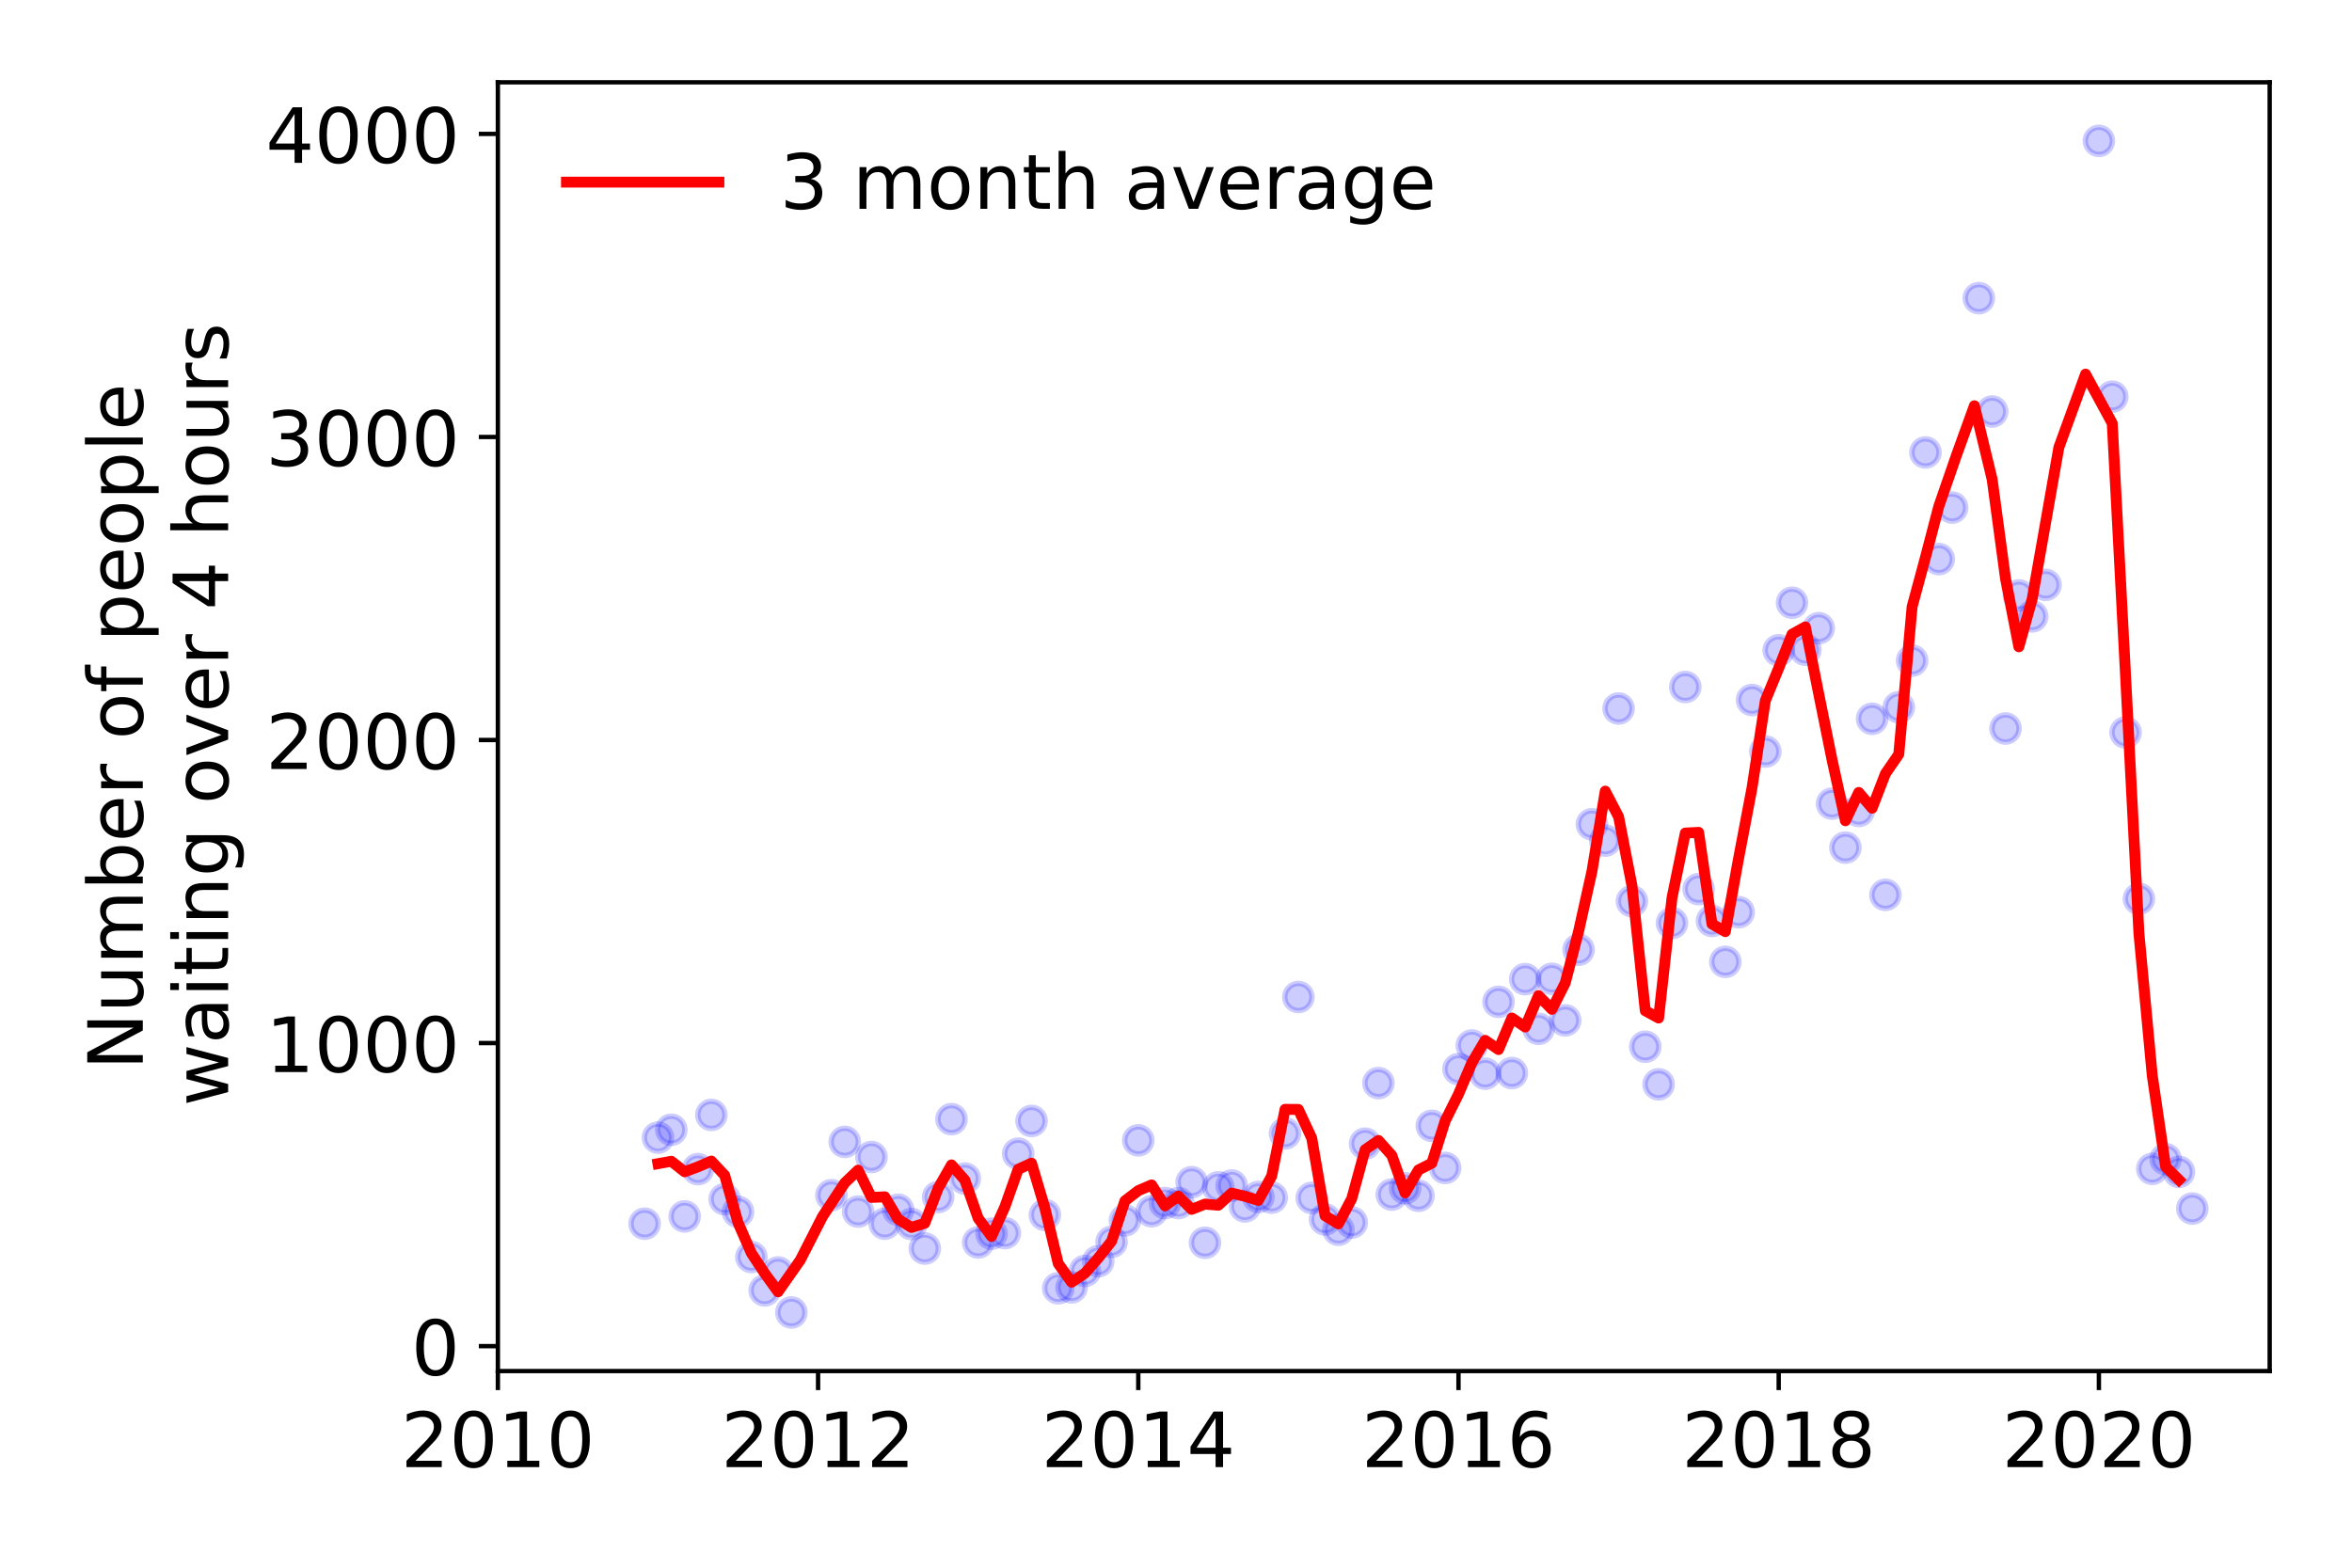 <?xml version="1.0" encoding="utf-8" standalone="no"?>
<!DOCTYPE svg PUBLIC "-//W3C//DTD SVG 1.1//EN"
  "http://www.w3.org/Graphics/SVG/1.1/DTD/svg11.dtd">
<!-- Created with matplotlib (https://matplotlib.org/) -->
<svg height="288pt" version="1.1" viewBox="0 0 432 288" width="432pt" xmlns="http://www.w3.org/2000/svg" xmlns:xlink="http://www.w3.org/1999/xlink">
 <defs>
  <style type="text/css">
*{stroke-linecap:butt;stroke-linejoin:round;}
  </style>
 </defs>
 <g id="figure_1">
  <g id="patch_1">
   <path d="M 0 288 
L 432 288 
L 432 0 
L 0 0 
z
" style="fill:#ffffff;"/>
  </g>
  <g id="axes_1">
   <g id="patch_2">
    <path d="M 91.445 251.88 
L 416.88 251.88 
L 416.88 15.12 
L 91.445 15.12 
z
" style="fill:#ffffff;"/>
   </g>
   <g id="matplotlib.axis_1">
    <g id="xtick_1">
     <g id="line2d_1">
      <defs>
       <path d="M 0 0 
L 0 3.5 
" id="m51e7ce6971" style="stroke:#000000;stroke-width:0.8;"/>
      </defs>
      <g>
       <use style="stroke:#000000;stroke-width:0.8;" x="91.445" xlink:href="#m51e7ce6971" y="251.88"/>
      </g>
     </g>
     <g id="text_1">
      <!-- 2010 -->
      <defs>
       <path d="M 19.188 8.297 
L 53.609 8.297 
L 53.609 0 
L 7.328 0 
L 7.328 8.297 
Q 12.938 14.109 22.625 23.891 
Q 32.328 33.688 34.812 36.531 
Q 39.547 41.844 41.422 45.531 
Q 43.312 49.219 43.312 52.781 
Q 43.312 58.594 39.234 62.25 
Q 35.156 65.922 28.609 65.922 
Q 23.969 65.922 18.812 64.312 
Q 13.672 62.703 7.812 59.422 
L 7.812 69.391 
Q 13.766 71.781 18.938 73 
Q 24.125 74.219 28.422 74.219 
Q 39.75 74.219 46.484 68.547 
Q 53.219 62.891 53.219 53.422 
Q 53.219 48.922 51.531 44.891 
Q 49.859 40.875 45.406 35.406 
Q 44.188 33.984 37.641 27.219 
Q 31.109 20.453 19.188 8.297 
z
" id="DejaVuSans-50"/>
       <path d="M 31.781 66.406 
Q 24.172 66.406 20.328 58.906 
Q 16.5 51.422 16.5 36.375 
Q 16.5 21.391 20.328 13.891 
Q 24.172 6.391 31.781 6.391 
Q 39.453 6.391 43.281 13.891 
Q 47.125 21.391 47.125 36.375 
Q 47.125 51.422 43.281 58.906 
Q 39.453 66.406 31.781 66.406 
z
M 31.781 74.219 
Q 44.047 74.219 50.516 64.516 
Q 56.984 54.828 56.984 36.375 
Q 56.984 17.969 50.516 8.266 
Q 44.047 -1.422 31.781 -1.422 
Q 19.531 -1.422 13.062 8.266 
Q 6.594 17.969 6.594 36.375 
Q 6.594 54.828 13.062 64.516 
Q 19.531 74.219 31.781 74.219 
z
" id="DejaVuSans-48"/>
       <path d="M 12.406 8.297 
L 28.516 8.297 
L 28.516 63.922 
L 10.984 60.406 
L 10.984 69.391 
L 28.422 72.906 
L 38.281 72.906 
L 38.281 8.297 
L 54.391 8.297 
L 54.391 0 
L 12.406 0 
z
" id="DejaVuSans-49"/>
      </defs>
      <g transform="translate(73.63 269.518)scale(0.14 -0.14)">
       <use xlink:href="#DejaVuSans-50"/>
       <use x="63.623" xlink:href="#DejaVuSans-48"/>
       <use x="127.246" xlink:href="#DejaVuSans-49"/>
       <use x="190.869" xlink:href="#DejaVuSans-48"/>
      </g>
     </g>
    </g>
    <g id="xtick_2">
     <g id="line2d_2">
      <g>
       <use style="stroke:#000000;stroke-width:0.8;" x="150.259" xlink:href="#m51e7ce6971" y="251.88"/>
      </g>
     </g>
     <g id="text_2">
      <!-- 2012 -->
      <g transform="translate(132.444 269.518)scale(0.14 -0.14)">
       <use xlink:href="#DejaVuSans-50"/>
       <use x="63.623" xlink:href="#DejaVuSans-48"/>
       <use x="127.246" xlink:href="#DejaVuSans-49"/>
       <use x="190.869" xlink:href="#DejaVuSans-50"/>
      </g>
     </g>
    </g>
    <g id="xtick_3">
     <g id="line2d_3">
      <g>
       <use style="stroke:#000000;stroke-width:0.8;" x="209.072" xlink:href="#m51e7ce6971" y="251.88"/>
      </g>
     </g>
     <g id="text_3">
      <!-- 2014 -->
      <defs>
       <path d="M 37.797 64.312 
L 12.891 25.391 
L 37.797 25.391 
z
M 35.203 72.906 
L 47.609 72.906 
L 47.609 25.391 
L 58.016 25.391 
L 58.016 17.188 
L 47.609 17.188 
L 47.609 0 
L 37.797 0 
L 37.797 17.188 
L 4.891 17.188 
L 4.891 26.703 
z
" id="DejaVuSans-52"/>
      </defs>
      <g transform="translate(191.257 269.518)scale(0.14 -0.14)">
       <use xlink:href="#DejaVuSans-50"/>
       <use x="63.623" xlink:href="#DejaVuSans-48"/>
       <use x="127.246" xlink:href="#DejaVuSans-49"/>
       <use x="190.869" xlink:href="#DejaVuSans-52"/>
      </g>
     </g>
    </g>
    <g id="xtick_4">
     <g id="line2d_4">
      <g>
       <use style="stroke:#000000;stroke-width:0.8;" x="267.886" xlink:href="#m51e7ce6971" y="251.88"/>
      </g>
     </g>
     <g id="text_4">
      <!-- 2016 -->
      <defs>
       <path d="M 33.016 40.375 
Q 26.375 40.375 22.484 35.828 
Q 18.609 31.297 18.609 23.391 
Q 18.609 15.531 22.484 10.953 
Q 26.375 6.391 33.016 6.391 
Q 39.656 6.391 43.531 10.953 
Q 47.406 15.531 47.406 23.391 
Q 47.406 31.297 43.531 35.828 
Q 39.656 40.375 33.016 40.375 
z
M 52.594 71.297 
L 52.594 62.312 
Q 48.875 64.062 45.094 64.984 
Q 41.312 65.922 37.594 65.922 
Q 27.828 65.922 22.672 59.328 
Q 17.531 52.734 16.797 39.406 
Q 19.672 43.656 24.016 45.922 
Q 28.375 48.188 33.594 48.188 
Q 44.578 48.188 50.953 41.516 
Q 57.328 34.859 57.328 23.391 
Q 57.328 12.156 50.688 5.359 
Q 44.047 -1.422 33.016 -1.422 
Q 20.359 -1.422 13.672 8.266 
Q 6.984 17.969 6.984 36.375 
Q 6.984 53.656 15.188 63.938 
Q 23.391 74.219 37.203 74.219 
Q 40.922 74.219 44.703 73.484 
Q 48.484 72.75 52.594 71.297 
z
" id="DejaVuSans-54"/>
      </defs>
      <g transform="translate(250.071 269.518)scale(0.14 -0.14)">
       <use xlink:href="#DejaVuSans-50"/>
       <use x="63.623" xlink:href="#DejaVuSans-48"/>
       <use x="127.246" xlink:href="#DejaVuSans-49"/>
       <use x="190.869" xlink:href="#DejaVuSans-54"/>
      </g>
     </g>
    </g>
    <g id="xtick_5">
     <g id="line2d_5">
      <g>
       <use style="stroke:#000000;stroke-width:0.8;" x="326.699" xlink:href="#m51e7ce6971" y="251.88"/>
      </g>
     </g>
     <g id="text_5">
      <!-- 2018 -->
      <defs>
       <path d="M 31.781 34.625 
Q 24.75 34.625 20.719 30.859 
Q 16.703 27.094 16.703 20.516 
Q 16.703 13.922 20.719 10.156 
Q 24.75 6.391 31.781 6.391 
Q 38.812 6.391 42.859 10.172 
Q 46.922 13.969 46.922 20.516 
Q 46.922 27.094 42.891 30.859 
Q 38.875 34.625 31.781 34.625 
z
M 21.922 38.812 
Q 15.578 40.375 12.031 44.719 
Q 8.5 49.078 8.5 55.328 
Q 8.5 64.062 14.719 69.141 
Q 20.953 74.219 31.781 74.219 
Q 42.672 74.219 48.875 69.141 
Q 55.078 64.062 55.078 55.328 
Q 55.078 49.078 51.531 44.719 
Q 48 40.375 41.703 38.812 
Q 48.828 37.156 52.797 32.312 
Q 56.781 27.484 56.781 20.516 
Q 56.781 9.906 50.312 4.234 
Q 43.844 -1.422 31.781 -1.422 
Q 19.734 -1.422 13.25 4.234 
Q 6.781 9.906 6.781 20.516 
Q 6.781 27.484 10.781 32.312 
Q 14.797 37.156 21.922 38.812 
z
M 18.312 54.391 
Q 18.312 48.734 21.844 45.562 
Q 25.391 42.391 31.781 42.391 
Q 38.141 42.391 41.719 45.562 
Q 45.312 48.734 45.312 54.391 
Q 45.312 60.062 41.719 63.234 
Q 38.141 66.406 31.781 66.406 
Q 25.391 66.406 21.844 63.234 
Q 18.312 60.062 18.312 54.391 
z
" id="DejaVuSans-56"/>
      </defs>
      <g transform="translate(308.884 269.518)scale(0.14 -0.14)">
       <use xlink:href="#DejaVuSans-50"/>
       <use x="63.623" xlink:href="#DejaVuSans-48"/>
       <use x="127.246" xlink:href="#DejaVuSans-49"/>
       <use x="190.869" xlink:href="#DejaVuSans-56"/>
      </g>
     </g>
    </g>
    <g id="xtick_6">
     <g id="line2d_6">
      <g>
       <use style="stroke:#000000;stroke-width:0.8;" x="385.513" xlink:href="#m51e7ce6971" y="251.88"/>
      </g>
     </g>
     <g id="text_6">
      <!-- 2020 -->
      <g transform="translate(367.698 269.518)scale(0.14 -0.14)">
       <use xlink:href="#DejaVuSans-50"/>
       <use x="63.623" xlink:href="#DejaVuSans-48"/>
       <use x="127.246" xlink:href="#DejaVuSans-50"/>
       <use x="190.869" xlink:href="#DejaVuSans-48"/>
      </g>
     </g>
    </g>
   </g>
   <g id="matplotlib.axis_2">
    <g id="ytick_1">
     <g id="line2d_7">
      <defs>
       <path d="M 0 0 
L -3.5 0 
" id="m2dbe74c7ef" style="stroke:#000000;stroke-width:0.8;"/>
      </defs>
      <g>
       <use style="stroke:#000000;stroke-width:0.8;" x="91.445" xlink:href="#m2dbe74c7ef" y="247.298"/>
      </g>
     </g>
     <g id="text_7">
      <!-- 0 -->
      <g transform="translate(75.537 252.617)scale(0.14 -0.14)">
       <use xlink:href="#DejaVuSans-48"/>
      </g>
     </g>
    </g>
    <g id="ytick_2">
     <g id="line2d_8">
      <g>
       <use style="stroke:#000000;stroke-width:0.8;" x="91.445" xlink:href="#m2dbe74c7ef" y="191.624"/>
      </g>
     </g>
     <g id="text_8">
      <!-- 1000 -->
      <g transform="translate(48.815 196.943)scale(0.14 -0.14)">
       <use xlink:href="#DejaVuSans-49"/>
       <use x="63.623" xlink:href="#DejaVuSans-48"/>
       <use x="127.246" xlink:href="#DejaVuSans-48"/>
       <use x="190.869" xlink:href="#DejaVuSans-48"/>
      </g>
     </g>
    </g>
    <g id="ytick_3">
     <g id="line2d_9">
      <g>
       <use style="stroke:#000000;stroke-width:0.8;" x="91.445" xlink:href="#m2dbe74c7ef" y="135.95"/>
      </g>
     </g>
     <g id="text_9">
      <!-- 2000 -->
      <g transform="translate(48.815 141.269)scale(0.14 -0.14)">
       <use xlink:href="#DejaVuSans-50"/>
       <use x="63.623" xlink:href="#DejaVuSans-48"/>
       <use x="127.246" xlink:href="#DejaVuSans-48"/>
       <use x="190.869" xlink:href="#DejaVuSans-48"/>
      </g>
     </g>
    </g>
    <g id="ytick_4">
     <g id="line2d_10">
      <g>
       <use style="stroke:#000000;stroke-width:0.8;" x="91.445" xlink:href="#m2dbe74c7ef" y="80.275"/>
      </g>
     </g>
     <g id="text_10">
      <!-- 3000 -->
      <defs>
       <path d="M 40.578 39.312 
Q 47.656 37.797 51.625 33 
Q 55.609 28.219 55.609 21.188 
Q 55.609 10.406 48.188 4.484 
Q 40.766 -1.422 27.094 -1.422 
Q 22.516 -1.422 17.656 -0.516 
Q 12.797 0.391 7.625 2.203 
L 7.625 11.719 
Q 11.719 9.328 16.594 8.109 
Q 21.484 6.891 26.812 6.891 
Q 36.078 6.891 40.938 10.547 
Q 45.797 14.203 45.797 21.188 
Q 45.797 27.641 41.281 31.266 
Q 36.766 34.906 28.719 34.906 
L 20.219 34.906 
L 20.219 43.016 
L 29.109 43.016 
Q 36.375 43.016 40.234 45.922 
Q 44.094 48.828 44.094 54.297 
Q 44.094 59.906 40.109 62.906 
Q 36.141 65.922 28.719 65.922 
Q 24.656 65.922 20.016 65.031 
Q 15.375 64.156 9.812 62.312 
L 9.812 71.094 
Q 15.438 72.656 20.344 73.438 
Q 25.25 74.219 29.594 74.219 
Q 40.828 74.219 47.359 69.109 
Q 53.906 64.016 53.906 55.328 
Q 53.906 49.266 50.438 45.094 
Q 46.969 40.922 40.578 39.312 
z
" id="DejaVuSans-51"/>
      </defs>
      <g transform="translate(48.815 85.594)scale(0.14 -0.14)">
       <use xlink:href="#DejaVuSans-51"/>
       <use x="63.623" xlink:href="#DejaVuSans-48"/>
       <use x="127.246" xlink:href="#DejaVuSans-48"/>
       <use x="190.869" xlink:href="#DejaVuSans-48"/>
      </g>
     </g>
    </g>
    <g id="ytick_5">
     <g id="line2d_11">
      <g>
       <use style="stroke:#000000;stroke-width:0.8;" x="91.445" xlink:href="#m2dbe74c7ef" y="24.601"/>
      </g>
     </g>
     <g id="text_11">
      <!-- 4000 -->
      <g transform="translate(48.815 29.92)scale(0.14 -0.14)">
       <use xlink:href="#DejaVuSans-52"/>
       <use x="63.623" xlink:href="#DejaVuSans-48"/>
       <use x="127.246" xlink:href="#DejaVuSans-48"/>
       <use x="190.869" xlink:href="#DejaVuSans-48"/>
      </g>
     </g>
    </g>
    <g id="text_12">
     <!-- Number of people -->
     <defs>
      <path d="M 9.812 72.906 
L 23.094 72.906 
L 55.422 11.922 
L 55.422 72.906 
L 64.984 72.906 
L 64.984 0 
L 51.703 0 
L 19.391 60.984 
L 19.391 0 
L 9.812 0 
z
" id="DejaVuSans-78"/>
      <path d="M 8.5 21.578 
L 8.5 54.688 
L 17.484 54.688 
L 17.484 21.922 
Q 17.484 14.156 20.5 10.266 
Q 23.531 6.391 29.594 6.391 
Q 36.859 6.391 41.078 11.031 
Q 45.312 15.672 45.312 23.688 
L 45.312 54.688 
L 54.297 54.688 
L 54.297 0 
L 45.312 0 
L 45.312 8.406 
Q 42.047 3.422 37.719 1 
Q 33.406 -1.422 27.688 -1.422 
Q 18.266 -1.422 13.375 4.438 
Q 8.5 10.297 8.5 21.578 
z
M 31.109 56 
z
" id="DejaVuSans-117"/>
      <path d="M 52 44.188 
Q 55.375 50.25 60.062 53.125 
Q 64.75 56 71.094 56 
Q 79.641 56 84.281 50.016 
Q 88.922 44.047 88.922 33.016 
L 88.922 0 
L 79.891 0 
L 79.891 32.719 
Q 79.891 40.578 77.094 44.375 
Q 74.312 48.188 68.609 48.188 
Q 61.625 48.188 57.562 43.547 
Q 53.516 38.922 53.516 30.906 
L 53.516 0 
L 44.484 0 
L 44.484 32.719 
Q 44.484 40.625 41.703 44.406 
Q 38.922 48.188 33.109 48.188 
Q 26.219 48.188 22.156 43.531 
Q 18.109 38.875 18.109 30.906 
L 18.109 0 
L 9.078 0 
L 9.078 54.688 
L 18.109 54.688 
L 18.109 46.188 
Q 21.188 51.219 25.484 53.609 
Q 29.781 56 35.688 56 
Q 41.656 56 45.828 52.969 
Q 50 49.953 52 44.188 
z
" id="DejaVuSans-109"/>
      <path d="M 48.688 27.297 
Q 48.688 37.203 44.609 42.844 
Q 40.531 48.484 33.406 48.484 
Q 26.266 48.484 22.188 42.844 
Q 18.109 37.203 18.109 27.297 
Q 18.109 17.391 22.188 11.75 
Q 26.266 6.109 33.406 6.109 
Q 40.531 6.109 44.609 11.75 
Q 48.688 17.391 48.688 27.297 
z
M 18.109 46.391 
Q 20.953 51.266 25.266 53.625 
Q 29.594 56 35.594 56 
Q 45.562 56 51.781 48.094 
Q 58.016 40.188 58.016 27.297 
Q 58.016 14.406 51.781 6.484 
Q 45.562 -1.422 35.594 -1.422 
Q 29.594 -1.422 25.266 0.953 
Q 20.953 3.328 18.109 8.203 
L 18.109 0 
L 9.078 0 
L 9.078 75.984 
L 18.109 75.984 
z
" id="DejaVuSans-98"/>
      <path d="M 56.203 29.594 
L 56.203 25.203 
L 14.891 25.203 
Q 15.484 15.922 20.484 11.062 
Q 25.484 6.203 34.422 6.203 
Q 39.594 6.203 44.453 7.469 
Q 49.312 8.734 54.109 11.281 
L 54.109 2.781 
Q 49.266 0.734 44.188 -0.344 
Q 39.109 -1.422 33.891 -1.422 
Q 20.797 -1.422 13.156 6.188 
Q 5.516 13.812 5.516 26.812 
Q 5.516 40.234 12.766 48.109 
Q 20.016 56 32.328 56 
Q 43.359 56 49.781 48.891 
Q 56.203 41.797 56.203 29.594 
z
M 47.219 32.234 
Q 47.125 39.594 43.094 43.984 
Q 39.062 48.391 32.422 48.391 
Q 24.906 48.391 20.391 44.141 
Q 15.875 39.891 15.188 32.172 
z
" id="DejaVuSans-101"/>
      <path d="M 41.109 46.297 
Q 39.594 47.172 37.812 47.578 
Q 36.031 48 33.891 48 
Q 26.266 48 22.188 43.047 
Q 18.109 38.094 18.109 28.812 
L 18.109 0 
L 9.078 0 
L 9.078 54.688 
L 18.109 54.688 
L 18.109 46.188 
Q 20.953 51.172 25.484 53.578 
Q 30.031 56 36.531 56 
Q 37.453 56 38.578 55.875 
Q 39.703 55.766 41.062 55.516 
z
" id="DejaVuSans-114"/>
      <path id="DejaVuSans-32"/>
      <path d="M 30.609 48.391 
Q 23.391 48.391 19.188 42.75 
Q 14.984 37.109 14.984 27.297 
Q 14.984 17.484 19.156 11.844 
Q 23.344 6.203 30.609 6.203 
Q 37.797 6.203 41.984 11.859 
Q 46.188 17.531 46.188 27.297 
Q 46.188 37.016 41.984 42.703 
Q 37.797 48.391 30.609 48.391 
z
M 30.609 56 
Q 42.328 56 49.016 48.375 
Q 55.719 40.766 55.719 27.297 
Q 55.719 13.875 49.016 6.219 
Q 42.328 -1.422 30.609 -1.422 
Q 18.844 -1.422 12.172 6.219 
Q 5.516 13.875 5.516 27.297 
Q 5.516 40.766 12.172 48.375 
Q 18.844 56 30.609 56 
z
" id="DejaVuSans-111"/>
      <path d="M 37.109 75.984 
L 37.109 68.5 
L 28.516 68.5 
Q 23.688 68.5 21.797 66.547 
Q 19.922 64.594 19.922 59.516 
L 19.922 54.688 
L 34.719 54.688 
L 34.719 47.703 
L 19.922 47.703 
L 19.922 0 
L 10.891 0 
L 10.891 47.703 
L 2.297 47.703 
L 2.297 54.688 
L 10.891 54.688 
L 10.891 58.5 
Q 10.891 67.625 15.141 71.797 
Q 19.391 75.984 28.609 75.984 
z
" id="DejaVuSans-102"/>
      <path d="M 18.109 8.203 
L 18.109 -20.797 
L 9.078 -20.797 
L 9.078 54.688 
L 18.109 54.688 
L 18.109 46.391 
Q 20.953 51.266 25.266 53.625 
Q 29.594 56 35.594 56 
Q 45.562 56 51.781 48.094 
Q 58.016 40.188 58.016 27.297 
Q 58.016 14.406 51.781 6.484 
Q 45.562 -1.422 35.594 -1.422 
Q 29.594 -1.422 25.266 0.953 
Q 20.953 3.328 18.109 8.203 
z
M 48.688 27.297 
Q 48.688 37.203 44.609 42.844 
Q 40.531 48.484 33.406 48.484 
Q 26.266 48.484 22.188 42.844 
Q 18.109 37.203 18.109 27.297 
Q 18.109 17.391 22.188 11.75 
Q 26.266 6.109 33.406 6.109 
Q 40.531 6.109 44.609 11.75 
Q 48.688 17.391 48.688 27.297 
z
" id="DejaVuSans-112"/>
      <path d="M 9.422 75.984 
L 18.406 75.984 
L 18.406 0 
L 9.422 0 
z
" id="DejaVuSans-108"/>
     </defs>
     <g transform="translate(26.227 196.547)rotate(-90)scale(0.14 -0.14)">
      <use xlink:href="#DejaVuSans-78"/>
      <use x="74.805" xlink:href="#DejaVuSans-117"/>
      <use x="138.184" xlink:href="#DejaVuSans-109"/>
      <use x="235.596" xlink:href="#DejaVuSans-98"/>
      <use x="299.072" xlink:href="#DejaVuSans-101"/>
      <use x="360.596" xlink:href="#DejaVuSans-114"/>
      <use x="401.709" xlink:href="#DejaVuSans-32"/>
      <use x="433.496" xlink:href="#DejaVuSans-111"/>
      <use x="494.678" xlink:href="#DejaVuSans-102"/>
      <use x="529.883" xlink:href="#DejaVuSans-32"/>
      <use x="561.67" xlink:href="#DejaVuSans-112"/>
      <use x="625.146" xlink:href="#DejaVuSans-101"/>
      <use x="686.67" xlink:href="#DejaVuSans-111"/>
      <use x="747.852" xlink:href="#DejaVuSans-112"/>
      <use x="811.328" xlink:href="#DejaVuSans-108"/>
      <use x="839.111" xlink:href="#DejaVuSans-101"/>
     </g>
     <!--  waiting over 4 hours -->
     <defs>
      <path d="M 4.203 54.688 
L 13.188 54.688 
L 24.422 12.016 
L 35.594 54.688 
L 46.188 54.688 
L 57.422 12.016 
L 68.609 54.688 
L 77.594 54.688 
L 63.281 0 
L 52.688 0 
L 40.922 44.828 
L 29.109 0 
L 18.5 0 
z
" id="DejaVuSans-119"/>
      <path d="M 34.281 27.484 
Q 23.391 27.484 19.188 25 
Q 14.984 22.516 14.984 16.5 
Q 14.984 11.719 18.141 8.906 
Q 21.297 6.109 26.703 6.109 
Q 34.188 6.109 38.703 11.406 
Q 43.219 16.703 43.219 25.484 
L 43.219 27.484 
z
M 52.203 31.203 
L 52.203 0 
L 43.219 0 
L 43.219 8.297 
Q 40.141 3.328 35.547 0.953 
Q 30.953 -1.422 24.312 -1.422 
Q 15.922 -1.422 10.953 3.297 
Q 6 8.016 6 15.922 
Q 6 25.141 12.172 29.828 
Q 18.359 34.516 30.609 34.516 
L 43.219 34.516 
L 43.219 35.406 
Q 43.219 41.609 39.141 45 
Q 35.062 48.391 27.688 48.391 
Q 23 48.391 18.547 47.266 
Q 14.109 46.141 10.016 43.891 
L 10.016 52.203 
Q 14.938 54.109 19.578 55.047 
Q 24.219 56 28.609 56 
Q 40.484 56 46.344 49.844 
Q 52.203 43.703 52.203 31.203 
z
" id="DejaVuSans-97"/>
      <path d="M 9.422 54.688 
L 18.406 54.688 
L 18.406 0 
L 9.422 0 
z
M 9.422 75.984 
L 18.406 75.984 
L 18.406 64.594 
L 9.422 64.594 
z
" id="DejaVuSans-105"/>
      <path d="M 18.312 70.219 
L 18.312 54.688 
L 36.812 54.688 
L 36.812 47.703 
L 18.312 47.703 
L 18.312 18.016 
Q 18.312 11.328 20.141 9.422 
Q 21.969 7.516 27.594 7.516 
L 36.812 7.516 
L 36.812 0 
L 27.594 0 
Q 17.188 0 13.234 3.875 
Q 9.281 7.766 9.281 18.016 
L 9.281 47.703 
L 2.688 47.703 
L 2.688 54.688 
L 9.281 54.688 
L 9.281 70.219 
z
" id="DejaVuSans-116"/>
      <path d="M 54.891 33.016 
L 54.891 0 
L 45.906 0 
L 45.906 32.719 
Q 45.906 40.484 42.875 44.328 
Q 39.844 48.188 33.797 48.188 
Q 26.516 48.188 22.312 43.547 
Q 18.109 38.922 18.109 30.906 
L 18.109 0 
L 9.078 0 
L 9.078 54.688 
L 18.109 54.688 
L 18.109 46.188 
Q 21.344 51.125 25.703 53.562 
Q 30.078 56 35.797 56 
Q 45.219 56 50.047 50.172 
Q 54.891 44.344 54.891 33.016 
z
" id="DejaVuSans-110"/>
      <path d="M 45.406 27.984 
Q 45.406 37.75 41.375 43.109 
Q 37.359 48.484 30.078 48.484 
Q 22.859 48.484 18.828 43.109 
Q 14.797 37.75 14.797 27.984 
Q 14.797 18.266 18.828 12.891 
Q 22.859 7.516 30.078 7.516 
Q 37.359 7.516 41.375 12.891 
Q 45.406 18.266 45.406 27.984 
z
M 54.391 6.781 
Q 54.391 -7.172 48.188 -13.984 
Q 42 -20.797 29.203 -20.797 
Q 24.469 -20.797 20.266 -20.094 
Q 16.062 -19.391 12.109 -17.922 
L 12.109 -9.188 
Q 16.062 -11.328 19.922 -12.344 
Q 23.781 -13.375 27.781 -13.375 
Q 36.625 -13.375 41.016 -8.766 
Q 45.406 -4.156 45.406 5.172 
L 45.406 9.625 
Q 42.625 4.781 38.281 2.391 
Q 33.938 0 27.875 0 
Q 17.828 0 11.672 7.656 
Q 5.516 15.328 5.516 27.984 
Q 5.516 40.672 11.672 48.328 
Q 17.828 56 27.875 56 
Q 33.938 56 38.281 53.609 
Q 42.625 51.219 45.406 46.391 
L 45.406 54.688 
L 54.391 54.688 
z
" id="DejaVuSans-103"/>
      <path d="M 2.984 54.688 
L 12.5 54.688 
L 29.594 8.797 
L 46.688 54.688 
L 56.203 54.688 
L 35.688 0 
L 23.484 0 
z
" id="DejaVuSans-118"/>
      <path d="M 54.891 33.016 
L 54.891 0 
L 45.906 0 
L 45.906 32.719 
Q 45.906 40.484 42.875 44.328 
Q 39.844 48.188 33.797 48.188 
Q 26.516 48.188 22.312 43.547 
Q 18.109 38.922 18.109 30.906 
L 18.109 0 
L 9.078 0 
L 9.078 75.984 
L 18.109 75.984 
L 18.109 46.188 
Q 21.344 51.125 25.703 53.562 
Q 30.078 56 35.797 56 
Q 45.219 56 50.047 50.172 
Q 54.891 44.344 54.891 33.016 
z
" id="DejaVuSans-104"/>
      <path d="M 44.281 53.078 
L 44.281 44.578 
Q 40.484 46.531 36.375 47.5 
Q 32.281 48.484 27.875 48.484 
Q 21.188 48.484 17.844 46.438 
Q 14.5 44.391 14.5 40.281 
Q 14.5 37.156 16.891 35.375 
Q 19.281 33.594 26.516 31.984 
L 29.594 31.297 
Q 39.156 29.25 43.188 25.516 
Q 47.219 21.781 47.219 15.094 
Q 47.219 7.469 41.188 3.016 
Q 35.156 -1.422 24.609 -1.422 
Q 20.219 -1.422 15.453 -0.562 
Q 10.688 0.297 5.422 2 
L 5.422 11.281 
Q 10.406 8.688 15.234 7.391 
Q 20.062 6.109 24.812 6.109 
Q 31.156 6.109 34.562 8.281 
Q 37.984 10.453 37.984 14.406 
Q 37.984 18.062 35.516 20.016 
Q 33.062 21.969 24.703 23.781 
L 21.578 24.516 
Q 13.234 26.266 9.516 29.906 
Q 5.812 33.547 5.812 39.891 
Q 5.812 47.609 11.281 51.797 
Q 16.75 56 26.812 56 
Q 31.781 56 36.172 55.266 
Q 40.578 54.547 44.281 53.078 
z
" id="DejaVuSans-115"/>
     </defs>
     <g transform="translate(41.903 207.672)rotate(-90)scale(0.14 -0.14)">
      <use xlink:href="#DejaVuSans-32"/>
      <use x="31.787" xlink:href="#DejaVuSans-119"/>
      <use x="113.574" xlink:href="#DejaVuSans-97"/>
      <use x="174.854" xlink:href="#DejaVuSans-105"/>
      <use x="202.637" xlink:href="#DejaVuSans-116"/>
      <use x="241.846" xlink:href="#DejaVuSans-105"/>
      <use x="269.629" xlink:href="#DejaVuSans-110"/>
      <use x="333.008" xlink:href="#DejaVuSans-103"/>
      <use x="396.484" xlink:href="#DejaVuSans-32"/>
      <use x="428.271" xlink:href="#DejaVuSans-111"/>
      <use x="489.453" xlink:href="#DejaVuSans-118"/>
      <use x="548.633" xlink:href="#DejaVuSans-101"/>
      <use x="610.156" xlink:href="#DejaVuSans-114"/>
      <use x="651.27" xlink:href="#DejaVuSans-32"/>
      <use x="683.057" xlink:href="#DejaVuSans-52"/>
      <use x="746.68" xlink:href="#DejaVuSans-32"/>
      <use x="778.467" xlink:href="#DejaVuSans-104"/>
      <use x="841.846" xlink:href="#DejaVuSans-111"/>
      <use x="903.027" xlink:href="#DejaVuSans-117"/>
      <use x="966.406" xlink:href="#DejaVuSans-114"/>
      <use x="1007.52" xlink:href="#DejaVuSans-115"/>
     </g>
    </g>
   </g>
   <g id="line2d_12">
    <defs>
     <path d="M 0 2.5 
C 0.663 2.5 1.299 2.237 1.768 1.768 
C 2.237 1.299 2.5 0.663 2.5 0 
C 2.5 -0.663 2.237 -1.299 1.768 -1.768 
C 1.299 -2.237 0.663 -2.5 0 -2.5 
C -0.663 -2.5 -1.299 -2.237 -1.768 -1.768 
C -2.237 -1.299 -2.5 -0.663 -2.5 0 
C -2.5 0.663 -2.237 1.299 -1.768 1.768 
C -1.299 2.237 -0.663 2.5 0 2.5 
z
" id="md221383509" style="stroke:#0000ff;stroke-opacity:0.2;"/>
    </defs>
    <g clip-path="url(#p1ce46963f4)">
     <use style="fill:#0000ff;fill-opacity:0.2;stroke:#0000ff;stroke-opacity:0.2;" x="402.667" xlink:href="#md221383509" y="222.022"/>
     <use style="fill:#0000ff;fill-opacity:0.2;stroke:#0000ff;stroke-opacity:0.2;" x="400.216" xlink:href="#md221383509" y="215.285"/>
     <use style="fill:#0000ff;fill-opacity:0.2;stroke:#0000ff;stroke-opacity:0.2;" x="397.766" xlink:href="#md221383509" y="212.947"/>
     <use style="fill:#0000ff;fill-opacity:0.2;stroke:#0000ff;stroke-opacity:0.2;" x="395.315" xlink:href="#md221383509" y="214.729"/>
     <use style="fill:#0000ff;fill-opacity:0.2;stroke:#0000ff;stroke-opacity:0.2;" x="392.864" xlink:href="#md221383509" y="165.123"/>
     <use style="fill:#0000ff;fill-opacity:0.2;stroke:#0000ff;stroke-opacity:0.2;" x="390.414" xlink:href="#md221383509" y="134.558"/>
     <use style="fill:#0000ff;fill-opacity:0.2;stroke:#0000ff;stroke-opacity:0.2;" x="387.963" xlink:href="#md221383509" y="72.871"/>
     <use style="fill:#0000ff;fill-opacity:0.2;stroke:#0000ff;stroke-opacity:0.2;" x="385.513" xlink:href="#md221383509" y="25.882"/>
     <use style="fill:#0000ff;fill-opacity:0.2;stroke:#0000ff;stroke-opacity:0.2;" x="375.711" xlink:href="#md221383509" y="107.444"/>
     <use style="fill:#0000ff;fill-opacity:0.2;stroke:#0000ff;stroke-opacity:0.2;" x="373.26" xlink:href="#md221383509" y="113.235"/>
     <use style="fill:#0000ff;fill-opacity:0.2;stroke:#0000ff;stroke-opacity:0.2;" x="370.809" xlink:href="#md221383509" y="109.393"/>
     <use style="fill:#0000ff;fill-opacity:0.2;stroke:#0000ff;stroke-opacity:0.2;" x="368.359" xlink:href="#md221383509" y="133.834"/>
     <use style="fill:#0000ff;fill-opacity:0.2;stroke:#0000ff;stroke-opacity:0.2;" x="365.908" xlink:href="#md221383509" y="75.599"/>
     <use style="fill:#0000ff;fill-opacity:0.2;stroke:#0000ff;stroke-opacity:0.2;" x="363.458" xlink:href="#md221383509" y="54.777"/>
     <use style="fill:#0000ff;fill-opacity:0.2;stroke:#0000ff;stroke-opacity:0.2;" x="358.557" xlink:href="#md221383509" y="93.248"/>
     <use style="fill:#0000ff;fill-opacity:0.2;stroke:#0000ff;stroke-opacity:0.2;" x="356.106" xlink:href="#md221383509" y="102.712"/>
     <use style="fill:#0000ff;fill-opacity:0.2;stroke:#0000ff;stroke-opacity:0.2;" x="353.655" xlink:href="#md221383509" y="83.115"/>
     <use style="fill:#0000ff;fill-opacity:0.2;stroke:#0000ff;stroke-opacity:0.2;" x="351.205" xlink:href="#md221383509" y="121.363"/>
     <use style="fill:#0000ff;fill-opacity:0.2;stroke:#0000ff;stroke-opacity:0.2;" x="348.754" xlink:href="#md221383509" y="129.937"/>
     <use style="fill:#0000ff;fill-opacity:0.2;stroke:#0000ff;stroke-opacity:0.2;" x="346.304" xlink:href="#md221383509" y="164.399"/>
     <use style="fill:#0000ff;fill-opacity:0.2;stroke:#0000ff;stroke-opacity:0.2;" x="343.853" xlink:href="#md221383509" y="132.052"/>
     <use style="fill:#0000ff;fill-opacity:0.2;stroke:#0000ff;stroke-opacity:0.2;" x="341.403" xlink:href="#md221383509" y="148.977"/>
     <use style="fill:#0000ff;fill-opacity:0.2;stroke:#0000ff;stroke-opacity:0.2;" x="338.952" xlink:href="#md221383509" y="155.714"/>
     <use style="fill:#0000ff;fill-opacity:0.2;stroke:#0000ff;stroke-opacity:0.2;" x="336.501" xlink:href="#md221383509" y="147.641"/>
     <use style="fill:#0000ff;fill-opacity:0.2;stroke:#0000ff;stroke-opacity:0.2;" x="334.051" xlink:href="#md221383509" y="115.406"/>
     <use style="fill:#0000ff;fill-opacity:0.2;stroke:#0000ff;stroke-opacity:0.2;" x="331.6" xlink:href="#md221383509" y="119.359"/>
     <use style="fill:#0000ff;fill-opacity:0.2;stroke:#0000ff;stroke-opacity:0.2;" x="329.15" xlink:href="#md221383509" y="110.729"/>
     <use style="fill:#0000ff;fill-opacity:0.2;stroke:#0000ff;stroke-opacity:0.2;" x="326.699" xlink:href="#md221383509" y="119.47"/>
     <use style="fill:#0000ff;fill-opacity:0.2;stroke:#0000ff;stroke-opacity:0.2;" x="324.249" xlink:href="#md221383509" y="138.065"/>
     <use style="fill:#0000ff;fill-opacity:0.2;stroke:#0000ff;stroke-opacity:0.2;" x="321.798" xlink:href="#md221383509" y="128.601"/>
     <use style="fill:#0000ff;fill-opacity:0.2;stroke:#0000ff;stroke-opacity:0.2;" x="319.348" xlink:href="#md221383509" y="167.573"/>
     <use style="fill:#0000ff;fill-opacity:0.2;stroke:#0000ff;stroke-opacity:0.2;" x="316.897" xlink:href="#md221383509" y="176.703"/>
     <use style="fill:#0000ff;fill-opacity:0.2;stroke:#0000ff;stroke-opacity:0.2;" x="314.446" xlink:href="#md221383509" y="169.187"/>
     <use style="fill:#0000ff;fill-opacity:0.2;stroke:#0000ff;stroke-opacity:0.2;" x="311.996" xlink:href="#md221383509" y="163.341"/>
     <use style="fill:#0000ff;fill-opacity:0.2;stroke:#0000ff;stroke-opacity:0.2;" x="309.545" xlink:href="#md221383509" y="126.207"/>
     <use style="fill:#0000ff;fill-opacity:0.2;stroke:#0000ff;stroke-opacity:0.2;" x="307.095" xlink:href="#md221383509" y="169.577"/>
     <use style="fill:#0000ff;fill-opacity:0.2;stroke:#0000ff;stroke-opacity:0.2;" x="304.644" xlink:href="#md221383509" y="199.196"/>
     <use style="fill:#0000ff;fill-opacity:0.2;stroke:#0000ff;stroke-opacity:0.2;" x="302.194" xlink:href="#md221383509" y="192.292"/>
     <use style="fill:#0000ff;fill-opacity:0.2;stroke:#0000ff;stroke-opacity:0.2;" x="299.743" xlink:href="#md221383509" y="165.568"/>
     <use style="fill:#0000ff;fill-opacity:0.2;stroke:#0000ff;stroke-opacity:0.2;" x="297.292" xlink:href="#md221383509" y="130.16"/>
     <use style="fill:#0000ff;fill-opacity:0.2;stroke:#0000ff;stroke-opacity:0.2;" x="294.842" xlink:href="#md221383509" y="154.433"/>
     <use style="fill:#0000ff;fill-opacity:0.2;stroke:#0000ff;stroke-opacity:0.2;" x="292.391" xlink:href="#md221383509" y="151.427"/>
     <use style="fill:#0000ff;fill-opacity:0.2;stroke:#0000ff;stroke-opacity:0.2;" x="289.941" xlink:href="#md221383509" y="174.476"/>
     <use style="fill:#0000ff;fill-opacity:0.2;stroke:#0000ff;stroke-opacity:0.2;" x="287.49" xlink:href="#md221383509" y="187.448"/>
     <use style="fill:#0000ff;fill-opacity:0.2;stroke:#0000ff;stroke-opacity:0.2;" x="285.04" xlink:href="#md221383509" y="179.821"/>
     <use style="fill:#0000ff;fill-opacity:0.2;stroke:#0000ff;stroke-opacity:0.2;" x="282.589" xlink:href="#md221383509" y="189.007"/>
     <use style="fill:#0000ff;fill-opacity:0.2;stroke:#0000ff;stroke-opacity:0.2;" x="280.138" xlink:href="#md221383509" y="179.877"/>
     <use style="fill:#0000ff;fill-opacity:0.2;stroke:#0000ff;stroke-opacity:0.2;" x="277.688" xlink:href="#md221383509" y="197.136"/>
     <use style="fill:#0000ff;fill-opacity:0.2;stroke:#0000ff;stroke-opacity:0.2;" x="275.237" xlink:href="#md221383509" y="184.052"/>
     <use style="fill:#0000ff;fill-opacity:0.2;stroke:#0000ff;stroke-opacity:0.2;" x="272.787" xlink:href="#md221383509" y="197.247"/>
     <use style="fill:#0000ff;fill-opacity:0.2;stroke:#0000ff;stroke-opacity:0.2;" x="270.336" xlink:href="#md221383509" y="192.069"/>
     <use style="fill:#0000ff;fill-opacity:0.2;stroke:#0000ff;stroke-opacity:0.2;" x="267.886" xlink:href="#md221383509" y="196.412"/>
     <use style="fill:#0000ff;fill-opacity:0.2;stroke:#0000ff;stroke-opacity:0.2;" x="265.435" xlink:href="#md221383509" y="214.562"/>
     <use style="fill:#0000ff;fill-opacity:0.2;stroke:#0000ff;stroke-opacity:0.2;" x="262.985" xlink:href="#md221383509" y="206.823"/>
     <use style="fill:#0000ff;fill-opacity:0.2;stroke:#0000ff;stroke-opacity:0.2;" x="260.534" xlink:href="#md221383509" y="219.684"/>
     <use style="fill:#0000ff;fill-opacity:0.2;stroke:#0000ff;stroke-opacity:0.2;" x="258.083" xlink:href="#md221383509" y="218.292"/>
     <use style="fill:#0000ff;fill-opacity:0.2;stroke:#0000ff;stroke-opacity:0.2;" x="255.633" xlink:href="#md221383509" y="219.461"/>
     <use style="fill:#0000ff;fill-opacity:0.2;stroke:#0000ff;stroke-opacity:0.2;" x="253.182" xlink:href="#md221383509" y="198.973"/>
     <use style="fill:#0000ff;fill-opacity:0.2;stroke:#0000ff;stroke-opacity:0.2;" x="250.732" xlink:href="#md221383509" y="210.108"/>
     <use style="fill:#0000ff;fill-opacity:0.2;stroke:#0000ff;stroke-opacity:0.2;" x="248.281" xlink:href="#md221383509" y="224.583"/>
     <use style="fill:#0000ff;fill-opacity:0.2;stroke:#0000ff;stroke-opacity:0.2;" x="245.831" xlink:href="#md221383509" y="225.919"/>
     <use style="fill:#0000ff;fill-opacity:0.2;stroke:#0000ff;stroke-opacity:0.2;" x="243.38" xlink:href="#md221383509" y="224.026"/>
     <use style="fill:#0000ff;fill-opacity:0.2;stroke:#0000ff;stroke-opacity:0.2;" x="240.929" xlink:href="#md221383509" y="220.073"/>
     <use style="fill:#0000ff;fill-opacity:0.2;stroke:#0000ff;stroke-opacity:0.2;" x="238.479" xlink:href="#md221383509" y="183.161"/>
     <use style="fill:#0000ff;fill-opacity:0.2;stroke:#0000ff;stroke-opacity:0.2;" x="236.028" xlink:href="#md221383509" y="208.215"/>
     <use style="fill:#0000ff;fill-opacity:0.2;stroke:#0000ff;stroke-opacity:0.2;" x="233.578" xlink:href="#md221383509" y="220.018"/>
     <use style="fill:#0000ff;fill-opacity:0.2;stroke:#0000ff;stroke-opacity:0.2;" x="231.127" xlink:href="#md221383509" y="219.906"/>
     <use style="fill:#0000ff;fill-opacity:0.2;stroke:#0000ff;stroke-opacity:0.2;" x="228.677" xlink:href="#md221383509" y="221.632"/>
     <use style="fill:#0000ff;fill-opacity:0.2;stroke:#0000ff;stroke-opacity:0.2;" x="226.226" xlink:href="#md221383509" y="217.791"/>
     <use style="fill:#0000ff;fill-opacity:0.2;stroke:#0000ff;stroke-opacity:0.2;" x="223.775" xlink:href="#md221383509" y="218.125"/>
     <use style="fill:#0000ff;fill-opacity:0.2;stroke:#0000ff;stroke-opacity:0.2;" x="221.325" xlink:href="#md221383509" y="228.313"/>
     <use style="fill:#0000ff;fill-opacity:0.2;stroke:#0000ff;stroke-opacity:0.2;" x="218.874" xlink:href="#md221383509" y="217.178"/>
     <use style="fill:#0000ff;fill-opacity:0.2;stroke:#0000ff;stroke-opacity:0.2;" x="216.424" xlink:href="#md221383509" y="221.02"/>
     <use style="fill:#0000ff;fill-opacity:0.2;stroke:#0000ff;stroke-opacity:0.2;" x="213.973" xlink:href="#md221383509" y="221.02"/>
     <use style="fill:#0000ff;fill-opacity:0.2;stroke:#0000ff;stroke-opacity:0.2;" x="211.523" xlink:href="#md221383509" y="222.523"/>
     <use style="fill:#0000ff;fill-opacity:0.2;stroke:#0000ff;stroke-opacity:0.2;" x="209.072" xlink:href="#md221383509" y="209.495"/>
     <use style="fill:#0000ff;fill-opacity:0.2;stroke:#0000ff;stroke-opacity:0.2;" x="206.622" xlink:href="#md221383509" y="224.193"/>
     <use style="fill:#0000ff;fill-opacity:0.2;stroke:#0000ff;stroke-opacity:0.2;" x="204.171" xlink:href="#md221383509" y="228.146"/>
     <use style="fill:#0000ff;fill-opacity:0.2;stroke:#0000ff;stroke-opacity:0.2;" x="201.72" xlink:href="#md221383509" y="231.709"/>
     <use style="fill:#0000ff;fill-opacity:0.2;stroke:#0000ff;stroke-opacity:0.2;" x="199.27" xlink:href="#md221383509" y="233.491"/>
     <use style="fill:#0000ff;fill-opacity:0.2;stroke:#0000ff;stroke-opacity:0.2;" x="196.819" xlink:href="#md221383509" y="236.497"/>
     <use style="fill:#0000ff;fill-opacity:0.2;stroke:#0000ff;stroke-opacity:0.2;" x="194.369" xlink:href="#md221383509" y="236.664"/>
     <use style="fill:#0000ff;fill-opacity:0.2;stroke:#0000ff;stroke-opacity:0.2;" x="191.918" xlink:href="#md221383509" y="223.191"/>
     <use style="fill:#0000ff;fill-opacity:0.2;stroke:#0000ff;stroke-opacity:0.2;" x="189.468" xlink:href="#md221383509" y="205.932"/>
     <use style="fill:#0000ff;fill-opacity:0.2;stroke:#0000ff;stroke-opacity:0.2;" x="187.017" xlink:href="#md221383509" y="211.945"/>
     <use style="fill:#0000ff;fill-opacity:0.2;stroke:#0000ff;stroke-opacity:0.2;" x="184.566" xlink:href="#md221383509" y="226.532"/>
     <use style="fill:#0000ff;fill-opacity:0.2;stroke:#0000ff;stroke-opacity:0.2;" x="182.116" xlink:href="#md221383509" y="226.643"/>
     <use style="fill:#0000ff;fill-opacity:0.2;stroke:#0000ff;stroke-opacity:0.2;" x="179.665" xlink:href="#md221383509" y="228.257"/>
     <use style="fill:#0000ff;fill-opacity:0.2;stroke:#0000ff;stroke-opacity:0.2;" x="177.215" xlink:href="#md221383509" y="216.51"/>
     <use style="fill:#0000ff;fill-opacity:0.2;stroke:#0000ff;stroke-opacity:0.2;" x="174.764" xlink:href="#md221383509" y="205.598"/>
     <use style="fill:#0000ff;fill-opacity:0.2;stroke:#0000ff;stroke-opacity:0.2;" x="172.314" xlink:href="#md221383509" y="219.906"/>
     <use style="fill:#0000ff;fill-opacity:0.2;stroke:#0000ff;stroke-opacity:0.2;" x="169.863" xlink:href="#md221383509" y="229.371"/>
     <use style="fill:#0000ff;fill-opacity:0.2;stroke:#0000ff;stroke-opacity:0.2;" x="167.413" xlink:href="#md221383509" y="224.861"/>
     <use style="fill:#0000ff;fill-opacity:0.2;stroke:#0000ff;stroke-opacity:0.2;" x="164.962" xlink:href="#md221383509" y="222.245"/>
     <use style="fill:#0000ff;fill-opacity:0.2;stroke:#0000ff;stroke-opacity:0.2;" x="162.511" xlink:href="#md221383509" y="224.806"/>
     <use style="fill:#0000ff;fill-opacity:0.2;stroke:#0000ff;stroke-opacity:0.2;" x="160.061" xlink:href="#md221383509" y="212.557"/>
     <use style="fill:#0000ff;fill-opacity:0.2;stroke:#0000ff;stroke-opacity:0.2;" x="157.61" xlink:href="#md221383509" y="222.579"/>
     <use style="fill:#0000ff;fill-opacity:0.2;stroke:#0000ff;stroke-opacity:0.2;" x="155.16" xlink:href="#md221383509" y="209.774"/>
     <use style="fill:#0000ff;fill-opacity:0.2;stroke:#0000ff;stroke-opacity:0.2;" x="152.709" xlink:href="#md221383509" y="219.572"/>
     <use style="fill:#0000ff;fill-opacity:0.2;stroke:#0000ff;stroke-opacity:0.2;" x="145.357" xlink:href="#md221383509" y="241.118"/>
     <use style="fill:#0000ff;fill-opacity:0.2;stroke:#0000ff;stroke-opacity:0.2;" x="142.907" xlink:href="#md221383509" y="233.769"/>
     <use style="fill:#0000ff;fill-opacity:0.2;stroke:#0000ff;stroke-opacity:0.2;" x="140.456" xlink:href="#md221383509" y="237.054"/>
     <use style="fill:#0000ff;fill-opacity:0.2;stroke:#0000ff;stroke-opacity:0.2;" x="138.006" xlink:href="#md221383509" y="230.93"/>
     <use style="fill:#0000ff;fill-opacity:0.2;stroke:#0000ff;stroke-opacity:0.2;" x="135.555" xlink:href="#md221383509" y="222.634"/>
     <use style="fill:#0000ff;fill-opacity:0.2;stroke:#0000ff;stroke-opacity:0.2;" x="133.105" xlink:href="#md221383509" y="220.296"/>
     <use style="fill:#0000ff;fill-opacity:0.2;stroke:#0000ff;stroke-opacity:0.2;" x="130.654" xlink:href="#md221383509" y="204.819"/>
     <use style="fill:#0000ff;fill-opacity:0.2;stroke:#0000ff;stroke-opacity:0.2;" x="128.203" xlink:href="#md221383509" y="214.784"/>
     <use style="fill:#0000ff;fill-opacity:0.2;stroke:#0000ff;stroke-opacity:0.2;" x="125.753" xlink:href="#md221383509" y="223.469"/>
     <use style="fill:#0000ff;fill-opacity:0.2;stroke:#0000ff;stroke-opacity:0.2;" x="123.302" xlink:href="#md221383509" y="207.547"/>
     <use style="fill:#0000ff;fill-opacity:0.2;stroke:#0000ff;stroke-opacity:0.2;" x="120.852" xlink:href="#md221383509" y="208.994"/>
     <use style="fill:#0000ff;fill-opacity:0.2;stroke:#0000ff;stroke-opacity:0.2;" x="118.401" xlink:href="#md221383509" y="224.806"/>
    </g>
   </g>
   <g id="line2d_13">
    <path clip-path="url(#p1ce46963f4)" d="M 400.216 216.751 
L 397.766 214.32 
L 395.315 197.6 
L 392.864 171.47 
L 390.414 124.184 
L 387.963 77.77 
L 383.062 68.732 
L 378.161 82.187 
L 373.26 110.024 
L 370.809 118.821 
L 368.359 106.275 
L 365.908 88.07 
L 362.641 74.541 
L 359.373 83.579 
L 356.106 93.025 
L 353.655 102.397 
L 351.205 111.472 
L 348.754 138.566 
L 346.304 142.129 
L 343.853 148.476 
L 341.403 145.581 
L 338.952 150.778 
L 336.501 139.587 
L 334.051 127.469 
L 331.6 115.165 
L 329.15 116.519 
L 326.699 122.755 
L 324.249 128.712 
L 321.798 144.746 
L 319.348 157.625 
L 316.897 171.154 
L 314.446 169.744 
L 311.996 152.912 
L 309.545 153.042 
L 307.095 164.993 
L 304.644 187.021 
L 302.194 185.685 
L 299.743 162.673 
L 297.292 150.054 
L 294.842 145.34 
L 292.391 160.112 
L 289.941 171.117 
L 287.49 180.582 
L 285.04 185.425 
L 282.589 182.902 
L 280.138 188.673 
L 277.688 187.021 
L 275.237 192.812 
L 272.787 191.123 
L 270.336 195.243 
L 267.886 201.014 
L 265.435 205.932 
L 262.985 213.689 
L 260.534 214.933 
L 258.083 219.145 
L 255.633 212.242 
L 253.182 209.514 
L 250.732 211.221 
L 248.281 220.203 
L 245.831 224.843 
L 243.38 223.34 
L 240.929 209.087 
L 238.479 203.816 
L 236.028 203.798 
L 233.578 216.046 
L 231.127 220.519 
L 228.677 219.776 
L 226.226 219.183 
L 223.775 221.41 
L 221.325 221.205 
L 218.874 222.17 
L 216.424 219.739 
L 213.973 221.521 
L 211.523 217.679 
L 209.072 218.737 
L 206.622 220.612 
L 204.171 228.016 
L 201.72 231.115 
L 199.27 233.899 
L 196.819 235.551 
L 194.369 232.118 
L 191.918 221.929 
L 189.468 213.689 
L 187.017 214.803 
L 184.566 221.706 
L 182.116 227.144 
L 179.665 223.804 
L 177.215 216.789 
L 174.764 214.005 
L 172.314 218.292 
L 169.863 224.713 
L 167.413 225.492 
L 164.962 223.971 
L 162.511 219.869 
L 160.061 219.981 
L 157.61 214.97 
L 155.16 217.308 
L 151.075 223.488 
L 146.991 231.487 
L 142.907 237.314 
L 140.456 233.918 
L 138.006 230.206 
L 135.555 224.62 
L 133.105 215.916 
L 130.654 213.3 
L 128.203 214.357 
L 125.753 215.267 
L 123.302 213.337 
L 120.852 213.782 
" style="fill:none;stroke:#ff0000;stroke-linecap:square;stroke-width:2;"/>
   </g>
   <g id="patch_3">
    <path d="M 91.445 251.88 
L 91.445 15.12 
" style="fill:none;stroke:#000000;stroke-linecap:square;stroke-linejoin:miter;stroke-width:0.8;"/>
   </g>
   <g id="patch_4">
    <path d="M 416.88 251.88 
L 416.88 15.12 
" style="fill:none;stroke:#000000;stroke-linecap:square;stroke-linejoin:miter;stroke-width:0.8;"/>
   </g>
   <g id="patch_5">
    <path d="M 91.445 251.88 
L 416.88 251.88 
" style="fill:none;stroke:#000000;stroke-linecap:square;stroke-linejoin:miter;stroke-width:0.8;"/>
   </g>
   <g id="patch_6">
    <path d="M 91.445 15.12 
L 416.88 15.12 
" style="fill:none;stroke:#000000;stroke-linecap:square;stroke-linejoin:miter;stroke-width:0.8;"/>
   </g>
   <g id="legend_1">
    <g id="line2d_14">
     <path d="M 104.045 33.458 
L 132.045 33.458 
" style="fill:none;stroke:#ff0000;stroke-linecap:square;stroke-width:2;"/>
    </g>
    <g id="line2d_15"/>
    <g id="text_13">
     <!-- 3 month average -->
     <g transform="translate(143.245 38.358)scale(0.14 -0.14)">
      <use xlink:href="#DejaVuSans-51"/>
      <use x="63.623" xlink:href="#DejaVuSans-32"/>
      <use x="95.41" xlink:href="#DejaVuSans-109"/>
      <use x="192.822" xlink:href="#DejaVuSans-111"/>
      <use x="254.004" xlink:href="#DejaVuSans-110"/>
      <use x="317.383" xlink:href="#DejaVuSans-116"/>
      <use x="356.592" xlink:href="#DejaVuSans-104"/>
      <use x="419.971" xlink:href="#DejaVuSans-32"/>
      <use x="451.758" xlink:href="#DejaVuSans-97"/>
      <use x="513.037" xlink:href="#DejaVuSans-118"/>
      <use x="572.217" xlink:href="#DejaVuSans-101"/>
      <use x="633.74" xlink:href="#DejaVuSans-114"/>
      <use x="674.854" xlink:href="#DejaVuSans-97"/>
      <use x="736.133" xlink:href="#DejaVuSans-103"/>
      <use x="799.609" xlink:href="#DejaVuSans-101"/>
     </g>
    </g>
   </g>
  </g>
 </g>
 <defs>
  <clipPath id="p1ce46963f4">
   <rect height="236.76" width="325.435" x="91.445" y="15.12"/>
  </clipPath>
 </defs>
</svg>

